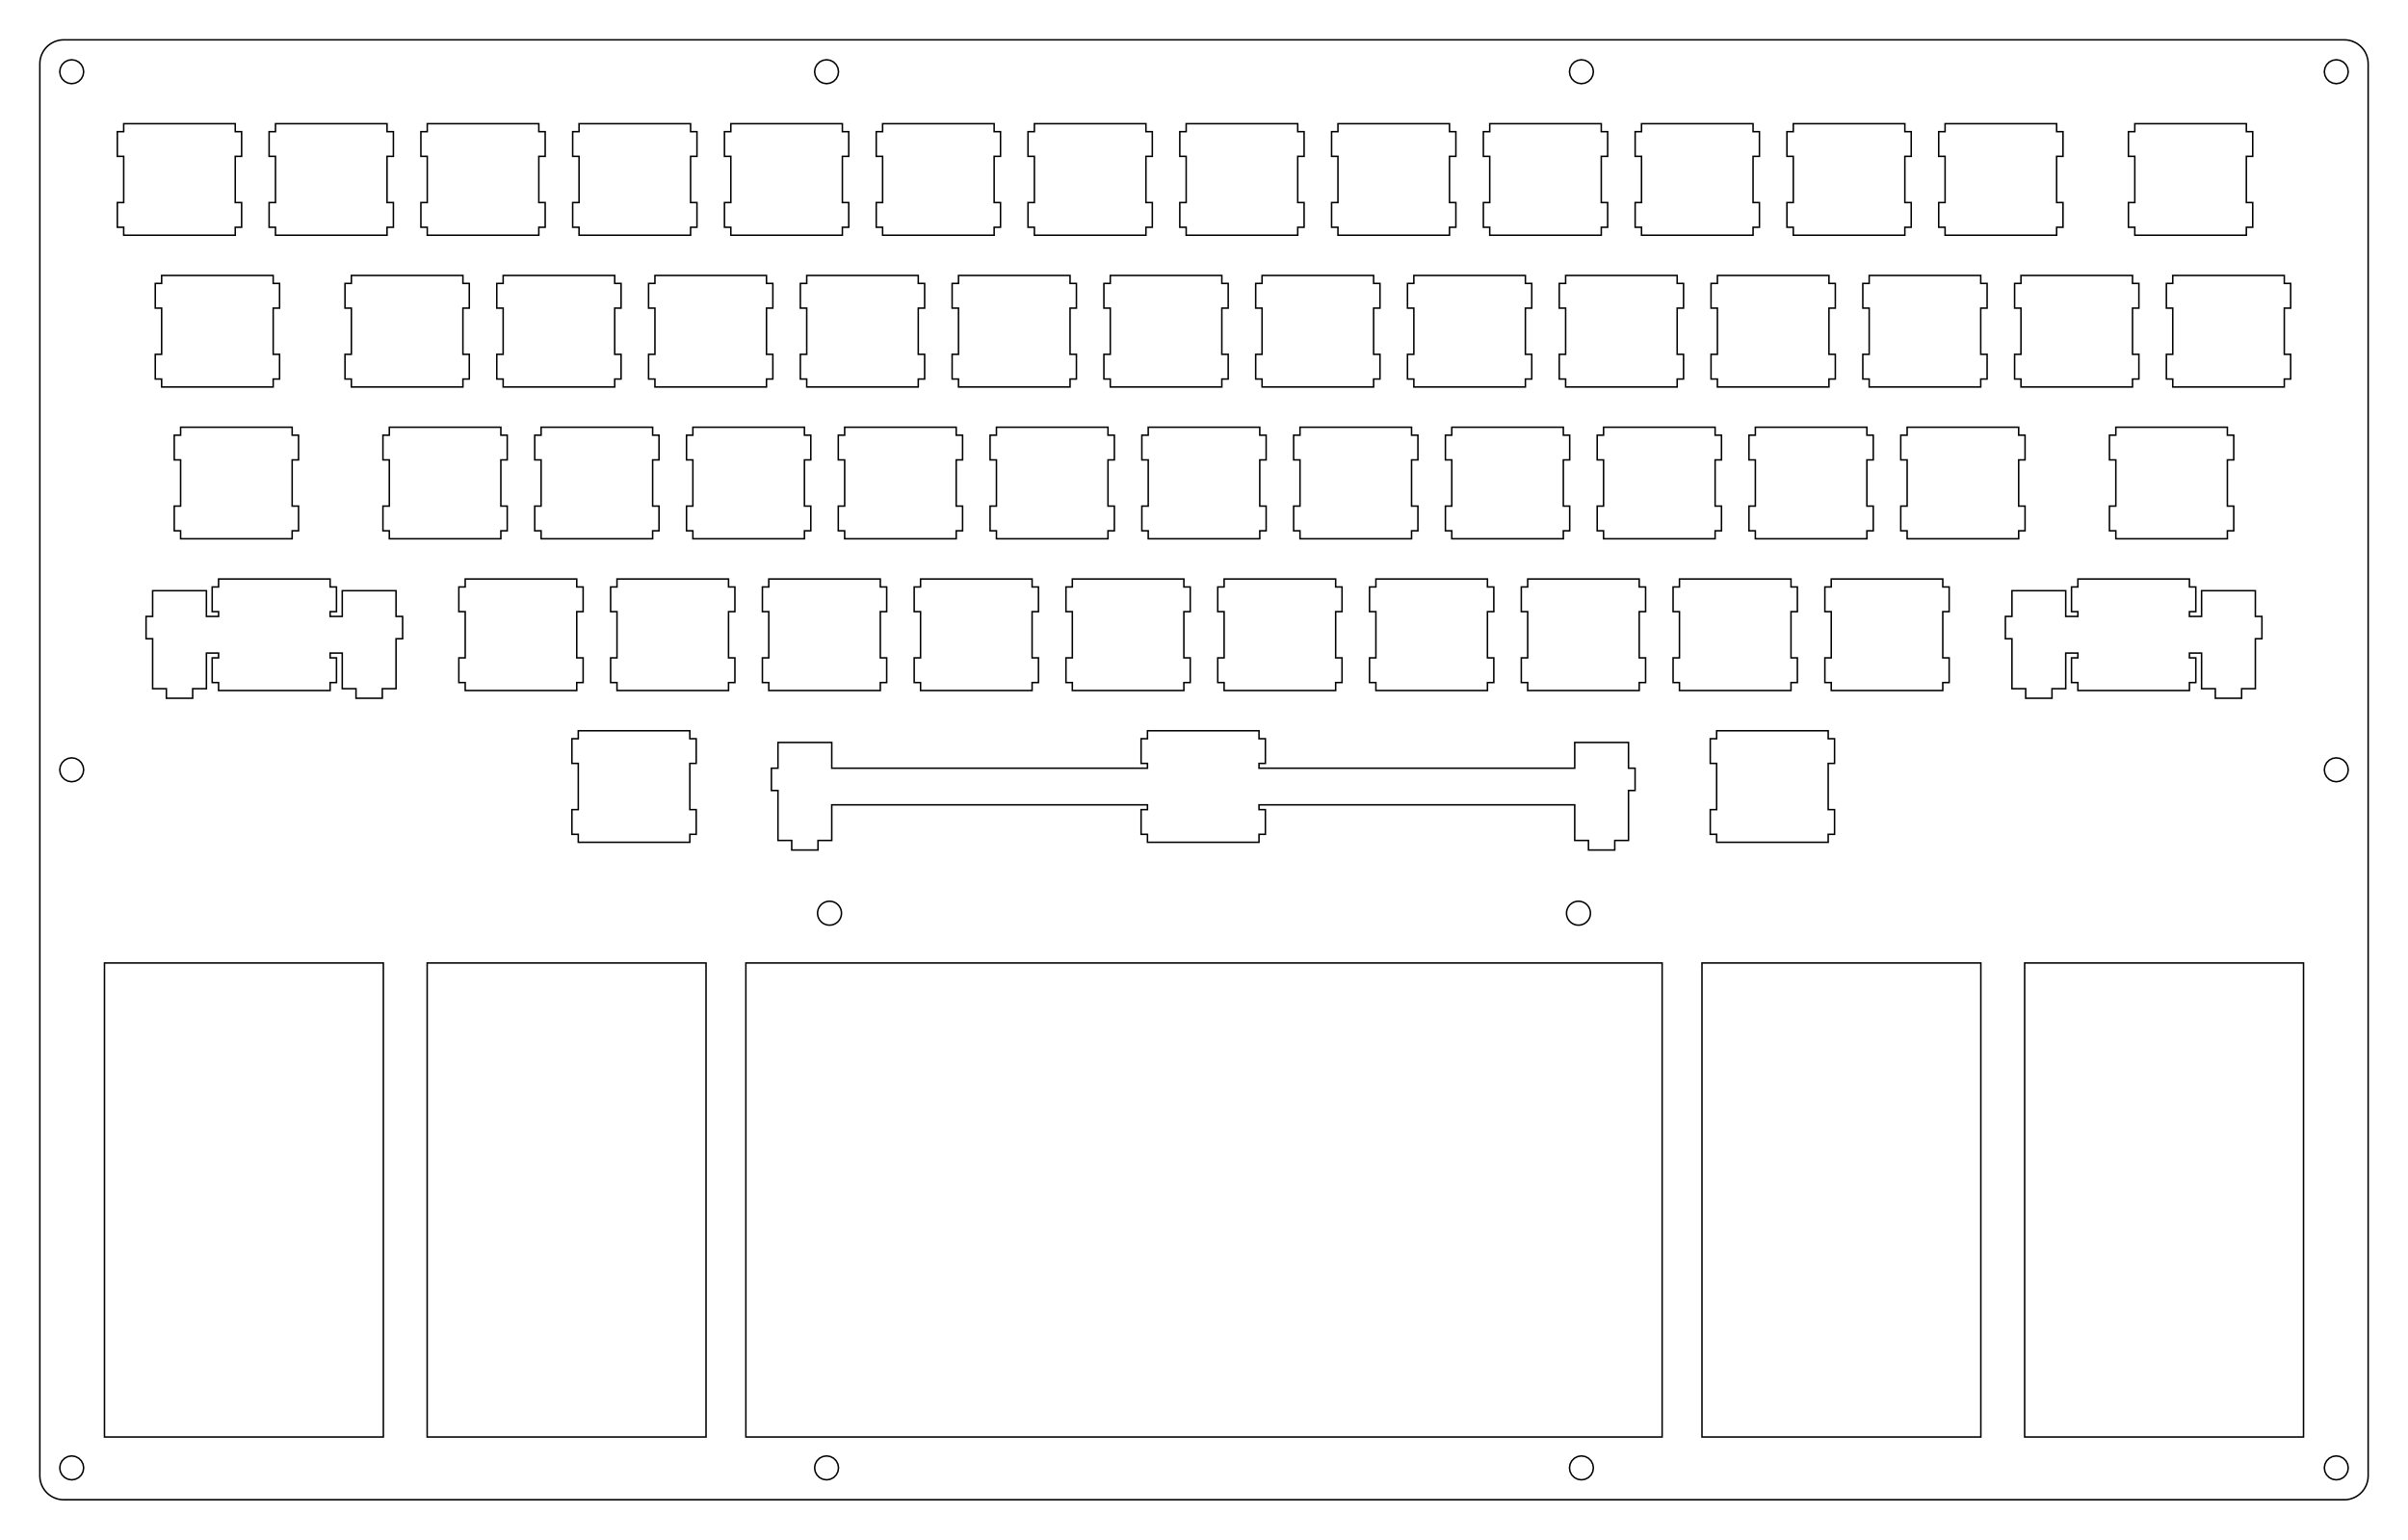 <?xml version="1.0"?>
<!-- Generated by SVGo -->
<svg width="302.227mm" height="193.252mm"
     viewBox="0.000 0.000 302.227 193.252"
     xmlns="http://www.w3.org/2000/svg" 
     xmlns:xlink="http://www.w3.org/1999/xlink">
<polygon points="294.227,5.001 294.462,5.010 294.696,5.037 294.927,5.083 295.154,5.147 295.375,5.229 295.588,5.327 295.794,5.443 295.990,5.573 296.175,5.719 296.348,5.879 296.508,6.052 296.654,6.237 296.784,6.433 296.900,6.639 296.998,6.852 297.080,7.073 297.144,7.300 297.190,7.531 297.217,7.765 297.227,8.001 297.227,185.251 297.217,185.487 297.190,185.721 297.144,185.952 297.080,186.179 296.998,186.400 296.900,186.613 296.784,186.819 296.654,187.015 296.508,187.200 296.348,187.373 296.175,187.533 295.990,187.679 295.794,187.809 295.588,187.925 295.375,188.023 295.154,188.105 294.927,188.169 294.696,188.215 294.462,188.242 294.227,188.252 8.001,188.251 7.765,188.242 7.531,188.215 7.300,188.169 7.073,188.105 6.852,188.023 6.639,187.925 6.433,187.809 6.237,187.679 6.052,187.533 5.879,187.373 5.719,187.200 5.573,187.015 5.443,186.819 5.327,186.613 5.229,186.400 5.147,186.179 5.083,185.952 5.037,185.721 5.010,185.487 5.000,185.251 5.001,8.001 5.010,7.765 5.037,7.531 5.083,7.300 5.147,7.073 5.229,6.852 5.327,6.639 5.443,6.433 5.573,6.237 5.719,6.052 5.879,5.879 6.052,5.719 6.237,5.573 6.433,5.443 6.639,5.327 6.852,5.229 7.073,5.147 7.300,5.083 7.531,5.037 7.765,5.010 8.001,5.000" style="fill:none;stroke-width:0.05mm;stroke:black"/>
<polygon points="292.763,182.825 292.345,183.038 292.013,183.370 291.800,183.788 291.727,184.252 291.800,184.715 292.013,185.133 292.345,185.465 292.763,185.678 293.227,185.752 293.690,185.678 294.108,185.465 294.440,185.133 294.653,184.715 294.727,184.252 294.653,183.788 294.440,183.370 294.108,183.038 293.690,182.825 293.227,182.751" style="fill:none;stroke-width:0.05mm;stroke:black"/>
<polygon points="198.021,182.825 197.603,183.038 197.271,183.370 197.058,183.788 196.985,184.252 197.058,184.715 197.271,185.133 197.603,185.465 198.021,185.678 198.485,185.752 198.948,185.678 199.366,185.465 199.698,185.133 199.911,184.715 199.985,184.252 199.911,183.788 199.698,183.370 199.366,183.038 198.948,182.825 198.485,182.751" style="fill:none;stroke-width:0.05mm;stroke:black"/>
<polygon points="103.279,182.825 102.861,183.038 102.529,183.370 102.316,183.788 102.243,184.252 102.316,184.715 102.529,185.133 102.861,185.465 103.279,185.678 103.743,185.752 104.206,185.678 104.624,185.465 104.956,185.133 105.169,184.715 105.243,184.252 105.169,183.788 104.956,183.370 104.624,183.038 104.206,182.825 103.743,182.751" style="fill:none;stroke-width:0.05mm;stroke:black"/>
<polygon points="8.537,182.825 8.119,183.038 7.787,183.370 7.574,183.788 7.501,184.252 7.574,184.715 7.787,185.133 8.119,185.465 8.537,185.678 9.001,185.752 9.464,185.678 9.882,185.465 10.214,185.133 10.427,184.715 10.501,184.252 10.427,183.788 10.214,183.370 9.882,183.038 9.464,182.825 9.001,182.751" style="fill:none;stroke-width:0.05mm;stroke:black"/>
<polygon points="93.614,120.876 93.614,180.376 208.614,180.376 208.614,120.876" style="fill:none;stroke-width:0.05mm;stroke:black"/>
<polygon points="13.114,120.876 13.114,180.376 48.114,180.376 48.114,120.876" style="fill:none;stroke-width:0.05mm;stroke:black"/>
<polygon points="53.614,120.876 53.614,180.376 88.614,180.376 88.614,120.876" style="fill:none;stroke-width:0.05mm;stroke:black"/>
<polygon points="213.614,120.876 213.614,180.376 248.614,180.376 248.614,120.876" style="fill:none;stroke-width:0.05mm;stroke:black"/>
<polygon points="254.114,120.876 254.114,180.376 289.114,180.376 289.114,120.876" style="fill:none;stroke-width:0.05mm;stroke:black"/>
<polygon points="103.996,113.131 103.879,113.144 103.763,113.167 103.650,113.199 103.539,113.240 103.433,113.289 103.330,113.347 103.232,113.412 103.139,113.485 103.053,113.565 102.973,113.652 102.900,113.744 102.835,113.842 102.777,113.945 102.728,114.052 102.687,114.162 102.655,114.276 102.632,114.391 102.618,114.508 102.614,114.626 102.618,114.744 102.632,114.861 102.655,114.976 102.687,115.090 102.728,115.200 102.777,115.307 102.835,115.410 102.900,115.508 102.973,115.600 103.053,115.687 103.139,115.767 103.232,115.840 103.330,115.905 103.433,115.963 103.539,116.012 103.650,116.053 103.763,116.085 103.879,116.108 103.996,116.121 104.114,116.126 104.231,116.121 104.348,116.108 104.464,116.085 104.577,116.053 104.688,116.012 104.794,115.963 104.897,115.905 104.995,115.840 105.088,115.767 105.174,115.687 105.254,115.600 105.327,115.508 105.392,115.410 105.450,115.307 105.499,115.200 105.540,115.090 105.572,114.976 105.595,114.861 105.609,114.744 105.614,114.626 105.609,114.508 105.595,114.391 105.572,114.276 105.540,114.162 105.499,114.052 105.450,113.945 105.392,113.842 105.327,113.744 105.254,113.652 105.174,113.565 105.088,113.485 104.995,113.412 104.897,113.347 104.794,113.289 104.688,113.240 104.577,113.199 104.464,113.167 104.348,113.144 104.231,113.131 104.114,113.126" style="fill:none;stroke-width:0.05mm;stroke:black"/>
<polygon points="197.996,113.131 197.879,113.144 197.763,113.167 197.650,113.199 197.539,113.240 197.433,113.289 197.330,113.347 197.232,113.412 197.139,113.485 197.053,113.565 196.973,113.652 196.900,113.744 196.835,113.842 196.777,113.945 196.728,114.052 196.687,114.162 196.655,114.276 196.632,114.391 196.618,114.508 196.614,114.626 196.618,114.744 196.632,114.861 196.655,114.976 196.687,115.090 196.728,115.200 196.777,115.307 196.835,115.410 196.900,115.508 196.973,115.600 197.053,115.687 197.139,115.767 197.232,115.840 197.330,115.905 197.433,115.963 197.539,116.012 197.650,116.053 197.763,116.085 197.879,116.108 197.996,116.121 198.114,116.126 198.231,116.121 198.348,116.108 198.464,116.085 198.577,116.053 198.688,116.012 198.794,115.963 198.897,115.905 198.995,115.840 199.088,115.767 199.174,115.687 199.254,115.600 199.327,115.508 199.392,115.410 199.450,115.307 199.499,115.200 199.540,115.090 199.572,114.976 199.595,114.861 199.609,114.744 199.614,114.626 199.609,114.508 199.595,114.391 199.572,114.276 199.540,114.162 199.499,114.052 199.450,113.945 199.392,113.842 199.327,113.744 199.254,113.652 199.174,113.565 199.088,113.485 198.995,113.412 198.897,113.347 198.794,113.289 198.688,113.240 198.577,113.199 198.464,113.167 198.348,113.144 198.231,113.131 198.114,113.126" style="fill:none;stroke-width:0.05mm;stroke:black"/>
<polygon points="144.018,91.726 144.018,92.726 143.218,92.726 143.218,95.825 144.018,95.825 144.018,96.426 104.393,96.426 104.393,93.196 97.643,93.196 97.643,96.426 96.818,96.426 96.818,99.226 97.643,99.226 97.643,105.495 99.368,105.495 99.368,106.696 102.668,106.696 102.668,105.495 104.393,105.495 104.393,101.025 144.018,101.025 144.018,101.626 143.218,101.626 143.218,104.726 144.018,104.726 144.018,105.726 158.018,105.726 158.018,104.726 158.818,104.726 158.818,101.626 158.018,101.626 158.018,101.025 197.643,101.025 197.643,105.495 199.368,105.495 199.368,106.696 202.668,106.696 202.668,105.495 204.393,105.495 204.393,99.226 205.218,99.226 205.218,96.426 204.393,96.426 204.393,93.196 197.643,93.196 197.643,96.426 158.018,96.426 158.018,95.825 158.818,95.825 158.818,92.726 158.018,92.726 158.018,91.726" style="fill:none;stroke-width:0.05mm;stroke:black"/>
<polygon points="72.580,91.726 72.580,92.726 71.780,92.726 71.780,95.825 72.580,95.825 72.580,101.626 71.780,101.626 71.780,104.726 72.580,104.726 72.580,105.726 86.580,105.726 86.580,104.726 87.380,104.726 87.380,101.626 86.580,101.626 86.580,95.825 87.380,95.825 87.380,92.726 86.580,92.726 86.580,91.726" style="fill:none;stroke-width:0.05mm;stroke:black"/>
<polygon points="215.455,91.726 215.455,92.726 214.655,92.726 214.655,95.825 215.455,95.825 215.455,101.626 214.655,101.626 214.655,104.726 215.455,104.726 215.455,105.726 229.455,105.726 229.455,104.726 230.255,104.726 230.255,101.626 229.455,101.626 229.455,95.825 230.255,95.825 230.255,92.726 229.455,92.726 229.455,91.726" style="fill:none;stroke-width:0.05mm;stroke:black"/>
<polygon points="292.763,95.199 292.345,95.412 292.013,95.744 291.800,96.162 291.727,96.626 291.800,97.090 292.013,97.508 292.345,97.840 292.763,98.053 293.227,98.126 293.690,98.053 294.108,97.840 294.440,97.508 294.653,97.090 294.727,96.626 294.653,96.162 294.440,95.744 294.108,95.412 293.690,95.199 293.227,95.126" style="fill:none;stroke-width:0.05mm;stroke:black"/>
<polygon points="8.537,95.199 8.119,95.412 7.787,95.744 7.574,96.162 7.501,96.626 7.574,97.090 7.787,97.508 8.119,97.840 8.537,98.053 9.001,98.126 9.464,98.053 9.882,97.840 10.214,97.508 10.427,97.090 10.501,96.626 10.427,96.162 10.214,95.744 9.882,95.412 9.464,95.199 9.001,95.126" style="fill:none;stroke-width:0.05mm;stroke:black"/>
<polygon points="27.432,72.676 27.432,73.676 26.632,73.676 26.632,76.775 27.432,76.775 27.432,77.376 25.907,77.376 25.907,74.146 19.157,74.146 19.157,77.376 18.332,77.376 18.332,80.176 19.157,80.176 19.157,86.446 20.882,86.446 20.882,87.646 24.182,87.646 24.182,86.446 25.907,86.446 25.907,81.976 27.432,81.976 27.432,82.576 26.632,82.576 26.632,85.676 27.432,85.676 27.432,86.676 41.432,86.676 41.432,85.676 42.232,85.676 42.232,82.576 41.432,82.576 41.432,81.976 42.957,81.976 42.957,86.446 44.682,86.446 44.682,87.646 47.982,87.646 47.982,86.446 49.707,86.446 49.707,80.176 50.532,80.176 50.532,77.376 49.707,77.376 49.707,74.146 42.957,74.146 42.957,77.376 41.432,77.376 41.432,76.775 42.232,76.775 42.232,73.676 41.432,73.676 41.432,72.676" style="fill:none;stroke-width:0.05mm;stroke:black"/>
<polygon points="260.794,72.676 260.794,73.676 259.994,73.676 259.994,76.775 260.794,76.775 260.794,77.376 259.268,77.376 259.268,74.146 252.519,74.146 252.519,77.376 251.694,77.376 251.694,80.176 252.519,80.176 252.519,86.446 254.244,86.446 254.244,87.646 257.544,87.646 257.544,86.446 259.268,86.446 259.268,81.976 260.794,81.976 260.794,82.576 259.994,82.576 259.994,85.676 260.794,85.676 260.794,86.676 274.794,86.676 274.794,85.676 275.594,85.676 275.594,82.576 274.794,82.576 274.794,81.976 276.319,81.976 276.319,86.446 278.044,86.446 278.044,87.646 281.344,87.646 281.344,86.446 283.069,86.446 283.069,80.176 283.894,80.176 283.894,77.376 283.069,77.376 283.069,74.146 276.319,74.146 276.319,77.376 274.794,77.376 274.794,76.775 275.594,76.775 275.594,73.676 274.794,73.676 274.794,72.676" style="fill:none;stroke-width:0.05mm;stroke:black"/>
<polygon points="58.388,72.676 58.388,73.676 57.588,73.676 57.588,76.775 58.388,76.775 58.388,82.576 57.588,82.576 57.588,85.676 58.388,85.676 58.388,86.676 72.388,86.676 72.388,85.676 73.188,85.676 73.188,82.576 72.388,82.576 72.388,76.775 73.188,76.775 73.188,73.676 72.388,73.676 72.388,72.676" style="fill:none;stroke-width:0.05mm;stroke:black"/>
<polygon points="77.438,72.676 77.438,73.676 76.638,73.676 76.638,76.775 77.438,76.775 77.438,82.576 76.638,82.576 76.638,85.676 77.438,85.676 77.438,86.676 91.438,86.676 91.438,85.676 92.238,85.676 92.238,82.576 91.438,82.576 91.438,76.775 92.238,76.775 92.238,73.676 91.438,73.676 91.438,72.676" style="fill:none;stroke-width:0.05mm;stroke:black"/>
<polygon points="96.488,72.676 96.488,73.676 95.688,73.676 95.688,76.775 96.488,76.775 96.488,82.576 95.688,82.576 95.688,85.676 96.488,85.676 96.488,86.676 110.488,86.676 110.488,85.676 111.288,85.676 111.288,82.576 110.488,82.576 110.488,76.775 111.288,76.775 111.288,73.676 110.488,73.676 110.488,72.676" style="fill:none;stroke-width:0.05mm;stroke:black"/>
<polygon points="115.538,72.676 115.538,73.676 114.738,73.676 114.738,76.775 115.538,76.775 115.538,82.576 114.738,82.576 114.738,85.676 115.538,85.676 115.538,86.676 129.538,86.676 129.538,85.676 130.337,85.676 130.337,82.576 129.538,82.576 129.538,76.775 130.337,76.775 130.337,73.676 129.538,73.676 129.538,72.676" style="fill:none;stroke-width:0.05mm;stroke:black"/>
<polygon points="134.588,72.676 134.588,73.676 133.788,73.676 133.788,76.775 134.588,76.775 134.588,82.576 133.788,82.576 133.788,85.676 134.588,85.676 134.588,86.676 148.588,86.676 148.588,85.676 149.388,85.676 149.388,82.576 148.588,82.576 148.588,76.775 149.388,76.775 149.388,73.676 148.588,73.676 148.588,72.676" style="fill:none;stroke-width:0.05mm;stroke:black"/>
<polygon points="153.638,72.676 153.638,73.676 152.838,73.676 152.838,76.775 153.638,76.775 153.638,82.576 152.838,82.576 152.838,85.676 153.638,85.676 153.638,86.676 167.638,86.676 167.638,85.676 168.438,85.676 168.438,82.576 167.638,82.576 167.638,76.775 168.438,76.775 168.438,73.676 167.638,73.676 167.638,72.676" style="fill:none;stroke-width:0.05mm;stroke:black"/>
<polygon points="172.688,72.676 172.688,73.676 171.888,73.676 171.888,76.775 172.688,76.775 172.688,82.576 171.888,82.576 171.888,85.676 172.688,85.676 172.688,86.676 186.688,86.676 186.688,85.676 187.488,85.676 187.488,82.576 186.688,82.576 186.688,76.775 187.488,76.775 187.488,73.676 186.688,73.676 186.688,72.676" style="fill:none;stroke-width:0.05mm;stroke:black"/>
<polygon points="191.738,72.676 191.738,73.676 190.938,73.676 190.938,76.775 191.738,76.775 191.738,82.576 190.938,82.576 190.938,85.676 191.738,85.676 191.738,86.676 205.738,86.676 205.738,85.676 206.538,85.676 206.538,82.576 205.738,82.576 205.738,76.775 206.538,76.775 206.538,73.676 205.738,73.676 205.738,72.676" style="fill:none;stroke-width:0.05mm;stroke:black"/>
<polygon points="210.788,72.676 210.788,73.676 209.988,73.676 209.988,76.775 210.788,76.775 210.788,82.576 209.988,82.576 209.988,85.676 210.788,85.676 210.788,86.676 224.788,86.676 224.788,85.676 225.588,85.676 225.588,82.576 224.788,82.576 224.788,76.775 225.588,76.775 225.588,73.676 224.788,73.676 224.788,72.676" style="fill:none;stroke-width:0.05mm;stroke:black"/>
<polygon points="229.838,72.676 229.838,73.676 229.038,73.676 229.038,76.775 229.838,76.775 229.838,82.576 229.038,82.576 229.038,85.676 229.838,85.676 229.838,86.676 243.838,86.676 243.838,85.676 244.638,85.676 244.638,82.576 243.838,82.576 243.838,76.775 244.638,76.775 244.638,73.676 243.838,73.676 243.838,72.676" style="fill:none;stroke-width:0.05mm;stroke:black"/>
<polygon points="22.669,53.626 22.669,54.626 21.869,54.626 21.869,57.726 22.669,57.726 22.669,63.526 21.869,63.526 21.869,66.626 22.669,66.626 22.669,67.626 36.669,67.626 36.669,66.626 37.469,66.626 37.469,63.526 36.669,63.526 36.669,57.726 37.469,57.726 37.469,54.626 36.669,54.626 36.669,53.626" style="fill:none;stroke-width:0.05mm;stroke:black"/>
<polygon points="48.863,53.626 48.863,54.626 48.063,54.626 48.063,57.726 48.863,57.726 48.863,63.526 48.063,63.526 48.063,66.626 48.863,66.626 48.863,67.626 62.863,67.626 62.863,66.626 63.663,66.626 63.663,63.526 62.863,63.526 62.863,57.726 63.663,57.726 63.663,54.626 62.863,54.626 62.863,53.626" style="fill:none;stroke-width:0.05mm;stroke:black"/>
<polygon points="67.913,53.626 67.913,54.626 67.113,54.626 67.113,57.726 67.913,57.726 67.913,63.526 67.113,63.526 67.113,66.626 67.913,66.626 67.913,67.626 81.913,67.626 81.913,66.626 82.713,66.626 82.713,63.526 81.913,63.526 81.913,57.726 82.713,57.726 82.713,54.626 81.913,54.626 81.913,53.626" style="fill:none;stroke-width:0.05mm;stroke:black"/>
<polygon points="86.963,53.626 86.963,54.626 86.163,54.626 86.163,57.726 86.963,57.726 86.963,63.526 86.163,63.526 86.163,66.626 86.963,66.626 86.963,67.626 100.963,67.626 100.963,66.626 101.763,66.626 101.763,63.526 100.963,63.526 100.963,57.726 101.763,57.726 101.763,54.626 100.963,54.626 100.963,53.626" style="fill:none;stroke-width:0.05mm;stroke:black"/>
<polygon points="106.013,53.626 106.013,54.626 105.213,54.626 105.213,57.726 106.013,57.726 106.013,63.526 105.213,63.526 105.213,66.626 106.013,66.626 106.013,67.626 120.013,67.626 120.013,66.626 120.813,66.626 120.813,63.526 120.013,63.526 120.013,57.726 120.813,57.726 120.813,54.626 120.013,54.626 120.013,53.626" style="fill:none;stroke-width:0.05mm;stroke:black"/>
<polygon points="125.063,53.626 125.063,54.626 124.263,54.626 124.263,57.726 125.063,57.726 125.063,63.526 124.263,63.526 124.263,66.626 125.063,66.626 125.063,67.626 139.063,67.626 139.063,66.626 139.863,66.626 139.863,63.526 139.063,63.526 139.063,57.726 139.863,57.726 139.863,54.626 139.063,54.626 139.063,53.626" style="fill:none;stroke-width:0.05mm;stroke:black"/>
<polygon points="144.113,53.626 144.113,54.626 143.313,54.626 143.313,57.726 144.113,57.726 144.113,63.526 143.313,63.526 143.313,66.626 144.113,66.626 144.113,67.626 158.113,67.626 158.113,66.626 158.913,66.626 158.913,63.526 158.113,63.526 158.113,57.726 158.913,57.726 158.913,54.626 158.113,54.626 158.113,53.626" style="fill:none;stroke-width:0.05mm;stroke:black"/>
<polygon points="163.163,53.626 163.163,54.626 162.363,54.626 162.363,57.726 163.163,57.726 163.163,63.526 162.363,63.526 162.363,66.626 163.163,66.626 163.163,67.626 177.163,67.626 177.163,66.626 177.963,66.626 177.963,63.526 177.163,63.526 177.163,57.726 177.963,57.726 177.963,54.626 177.163,54.626 177.163,53.626" style="fill:none;stroke-width:0.05mm;stroke:black"/>
<polygon points="182.213,53.626 182.213,54.626 181.413,54.626 181.413,57.726 182.213,57.726 182.213,63.526 181.413,63.526 181.413,66.626 182.213,66.626 182.213,67.626 196.213,67.626 196.213,66.626 197.013,66.626 197.013,63.526 196.213,63.526 196.213,57.726 197.013,57.726 197.013,54.626 196.213,54.626 196.213,53.626" style="fill:none;stroke-width:0.05mm;stroke:black"/>
<polygon points="201.263,53.626 201.263,54.626 200.463,54.626 200.463,57.726 201.263,57.726 201.263,63.526 200.463,63.526 200.463,66.626 201.263,66.626 201.263,67.626 215.263,67.626 215.263,66.626 216.063,66.626 216.063,63.526 215.263,63.526 215.263,57.726 216.063,57.726 216.063,54.626 215.263,54.626 215.263,53.626" style="fill:none;stroke-width:0.05mm;stroke:black"/>
<polygon points="220.313,53.626 220.313,54.626 219.513,54.626 219.513,57.726 220.313,57.726 220.313,63.526 219.513,63.526 219.513,66.626 220.313,66.626 220.313,67.626 234.313,67.626 234.313,66.626 235.113,66.626 235.113,63.526 234.313,63.526 234.313,57.726 235.113,57.726 235.113,54.626 234.313,54.626 234.313,53.626" style="fill:none;stroke-width:0.05mm;stroke:black"/>
<polygon points="239.363,53.626 239.363,54.626 238.563,54.626 238.563,57.726 239.363,57.726 239.363,63.526 238.563,63.526 238.563,66.626 239.363,66.626 239.363,67.626 253.363,67.626 253.363,66.626 254.163,66.626 254.163,63.526 253.363,63.526 253.363,57.726 254.163,57.726 254.163,54.626 253.363,54.626 253.363,53.626" style="fill:none;stroke-width:0.05mm;stroke:black"/>
<polygon points="265.557,53.626 265.557,54.626 264.757,54.626 264.757,57.726 265.557,57.726 265.557,63.526 264.757,63.526 264.757,66.626 265.557,66.626 265.557,67.626 279.557,67.626 279.557,66.626 280.357,66.626 280.357,63.526 279.557,63.526 279.557,57.726 280.357,57.726 280.357,54.626 279.557,54.626 279.557,53.626" style="fill:none;stroke-width:0.05mm;stroke:black"/>
<polygon points="20.288,34.576 20.288,35.576 19.488,35.576 19.488,38.676 20.288,38.676 20.288,44.476 19.488,44.476 19.488,47.576 20.288,47.576 20.288,48.576 34.288,48.576 34.288,47.576 35.088,47.576 35.088,44.476 34.288,44.476 34.288,38.676 35.088,38.676 35.088,35.576 34.288,35.576 34.288,34.576" style="fill:none;stroke-width:0.05mm;stroke:black"/>
<polygon points="44.101,34.576 44.101,35.576 43.301,35.576 43.301,38.676 44.101,38.676 44.101,44.476 43.301,44.476 43.301,47.576 44.101,47.576 44.101,48.576 58.101,48.576 58.101,47.576 58.901,47.576 58.901,44.476 58.101,44.476 58.101,38.676 58.901,38.676 58.901,35.576 58.101,35.576 58.101,34.576" style="fill:none;stroke-width:0.05mm;stroke:black"/>
<polygon points="63.151,34.576 63.151,35.576 62.351,35.576 62.351,38.676 63.151,38.676 63.151,44.476 62.351,44.476 62.351,47.576 63.151,47.576 63.151,48.576 77.151,48.576 77.151,47.576 77.951,47.576 77.951,44.476 77.151,44.476 77.151,38.676 77.951,38.676 77.951,35.576 77.151,35.576 77.151,34.576" style="fill:none;stroke-width:0.05mm;stroke:black"/>
<polygon points="82.201,34.576 82.201,35.576 81.401,35.576 81.401,38.676 82.201,38.676 82.201,44.476 81.401,44.476 81.401,47.576 82.201,47.576 82.201,48.576 96.201,48.576 96.201,47.576 97.001,47.576 97.001,44.476 96.201,44.476 96.201,38.676 97.001,38.676 97.001,35.576 96.201,35.576 96.201,34.576" style="fill:none;stroke-width:0.05mm;stroke:black"/>
<polygon points="101.251,34.576 101.251,35.576 100.451,35.576 100.451,38.676 101.251,38.676 101.251,44.476 100.451,44.476 100.451,47.576 101.251,47.576 101.251,48.576 115.251,48.576 115.251,47.576 116.051,47.576 116.051,44.476 115.251,44.476 115.251,38.676 116.051,38.676 116.051,35.576 115.251,35.576 115.251,34.576" style="fill:none;stroke-width:0.05mm;stroke:black"/>
<polygon points="120.301,34.576 120.301,35.576 119.501,35.576 119.501,38.676 120.301,38.676 120.301,44.476 119.501,44.476 119.501,47.576 120.301,47.576 120.301,48.576 134.301,48.576 134.301,47.576 135.101,47.576 135.101,44.476 134.301,44.476 134.301,38.676 135.101,38.676 135.101,35.576 134.301,35.576 134.301,34.576" style="fill:none;stroke-width:0.05mm;stroke:black"/>
<polygon points="139.351,34.576 139.351,35.576 138.550,35.576 138.550,38.676 139.351,38.676 139.351,44.476 138.550,44.476 138.550,47.576 139.351,47.576 139.351,48.576 153.351,48.576 153.351,47.576 154.151,47.576 154.151,44.476 153.351,44.476 153.351,38.676 154.151,38.676 154.151,35.576 153.351,35.576 153.351,34.576" style="fill:none;stroke-width:0.05mm;stroke:black"/>
<polygon points="158.401,34.576 158.401,35.576 157.601,35.576 157.601,38.676 158.401,38.676 158.401,44.476 157.601,44.476 157.601,47.576 158.401,47.576 158.401,48.576 172.401,48.576 172.401,47.576 173.201,47.576 173.201,44.476 172.401,44.476 172.401,38.676 173.201,38.676 173.201,35.576 172.401,35.576 172.401,34.576" style="fill:none;stroke-width:0.05mm;stroke:black"/>
<polygon points="177.451,34.576 177.451,35.576 176.651,35.576 176.651,38.676 177.451,38.676 177.451,44.476 176.651,44.476 176.651,47.576 177.451,47.576 177.451,48.576 191.451,48.576 191.451,47.576 192.251,47.576 192.251,44.476 191.451,44.476 191.451,38.676 192.251,38.676 192.251,35.576 191.451,35.576 191.451,34.576" style="fill:none;stroke-width:0.05mm;stroke:black"/>
<polygon points="196.501,34.576 196.501,35.576 195.701,35.576 195.701,38.676 196.501,38.676 196.501,44.476 195.701,44.476 195.701,47.576 196.501,47.576 196.501,48.576 210.501,48.576 210.501,47.576 211.301,47.576 211.301,44.476 210.501,44.476 210.501,38.676 211.301,38.676 211.301,35.576 210.501,35.576 210.501,34.576" style="fill:none;stroke-width:0.05mm;stroke:black"/>
<polygon points="215.551,34.576 215.551,35.576 214.751,35.576 214.751,38.676 215.551,38.676 215.551,44.476 214.751,44.476 214.751,47.576 215.551,47.576 215.551,48.576 229.551,48.576 229.551,47.576 230.351,47.576 230.351,44.476 229.551,44.476 229.551,38.676 230.351,38.676 230.351,35.576 229.551,35.576 229.551,34.576" style="fill:none;stroke-width:0.05mm;stroke:black"/>
<polygon points="234.601,34.576 234.601,35.576 233.801,35.576 233.801,38.676 234.601,38.676 234.601,44.476 233.801,44.476 233.801,47.576 234.601,47.576 234.601,48.576 248.601,48.576 248.601,47.576 249.401,47.576 249.401,44.476 248.601,44.476 248.601,38.676 249.401,38.676 249.401,35.576 248.601,35.576 248.601,34.576" style="fill:none;stroke-width:0.05mm;stroke:black"/>
<polygon points="253.651,34.576 253.651,35.576 252.851,35.576 252.851,38.676 253.651,38.676 253.651,44.476 252.851,44.476 252.851,47.576 253.651,47.576 253.651,48.576 267.651,48.576 267.651,47.576 268.451,47.576 268.451,44.476 267.651,44.476 267.651,38.676 268.451,38.676 268.451,35.576 267.651,35.576 267.651,34.576" style="fill:none;stroke-width:0.05mm;stroke:black"/>
<polygon points="272.701,34.576 272.701,35.576 271.901,35.576 271.901,38.676 272.701,38.676 272.701,44.476 271.901,44.476 271.901,47.576 272.701,47.576 272.701,48.576 286.701,48.576 286.701,47.576 287.501,47.576 287.501,44.476 286.701,44.476 286.701,38.676 287.501,38.676 287.501,35.576 286.701,35.576 286.701,34.576" style="fill:none;stroke-width:0.05mm;stroke:black"/>
<polygon points="15.525,15.525 15.525,16.526 14.725,16.526 14.725,19.626 15.525,19.626 15.525,25.425 14.725,25.425 14.725,28.526 15.525,28.526 15.525,29.526 29.526,29.526 29.526,28.526 30.326,28.526 30.326,25.425 29.526,25.425 29.526,19.626 30.326,19.626 30.326,16.526 29.526,16.526 29.526,15.525" style="fill:none;stroke-width:0.05mm;stroke:black"/>
<polygon points="34.576,15.525 34.576,16.526 33.776,16.526 33.776,19.626 34.576,19.626 34.576,25.425 33.776,25.425 33.776,28.526 34.576,28.526 34.576,29.526 48.576,29.526 48.576,28.526 49.376,28.526 49.376,25.425 48.576,25.425 48.576,19.626 49.376,19.626 49.376,16.526 48.576,16.526 48.576,15.525" style="fill:none;stroke-width:0.05mm;stroke:black"/>
<polygon points="53.626,15.525 53.626,16.526 52.826,16.526 52.826,19.626 53.626,19.626 53.626,25.425 52.826,25.425 52.826,28.526 53.626,28.526 53.626,29.526 67.626,29.526 67.626,28.526 68.426,28.526 68.426,25.425 67.626,25.425 67.626,19.626 68.426,19.626 68.426,16.526 67.626,16.526 67.626,15.525" style="fill:none;stroke-width:0.05mm;stroke:black"/>
<polygon points="72.676,15.525 72.676,16.526 71.876,16.526 71.876,19.626 72.676,19.626 72.676,25.425 71.876,25.425 71.876,28.526 72.676,28.526 72.676,29.526 86.676,29.526 86.676,28.526 87.476,28.526 87.476,25.425 86.676,25.425 86.676,19.626 87.476,19.626 87.476,16.526 86.676,16.526 86.676,15.525" style="fill:none;stroke-width:0.05mm;stroke:black"/>
<polygon points="91.726,15.525 91.726,16.526 90.926,16.526 90.926,19.626 91.726,19.626 91.726,25.425 90.926,25.425 90.926,28.526 91.726,28.526 91.726,29.526 105.726,29.526 105.726,28.526 106.525,28.526 106.525,25.425 105.726,25.425 105.726,19.626 106.525,19.626 106.525,16.526 105.726,16.526 105.726,15.525" style="fill:none;stroke-width:0.05mm;stroke:black"/>
<polygon points="110.775,15.525 110.775,16.526 109.976,16.526 109.976,19.626 110.775,19.626 110.775,25.425 109.976,25.425 109.976,28.526 110.775,28.526 110.775,29.526 124.775,29.526 124.775,28.526 125.575,28.526 125.575,25.425 124.775,25.425 124.775,19.626 125.575,19.626 125.575,16.526 124.775,16.526 124.775,15.525" style="fill:none;stroke-width:0.05mm;stroke:black"/>
<polygon points="129.825,15.525 129.825,16.526 129.025,16.526 129.025,19.626 129.825,19.626 129.825,25.425 129.025,25.425 129.025,28.526 129.825,28.526 129.825,29.526 143.826,29.526 143.826,28.526 144.626,28.526 144.626,25.425 143.826,25.425 143.826,19.626 144.626,19.626 144.626,16.526 143.826,16.526 143.826,15.525" style="fill:none;stroke-width:0.05mm;stroke:black"/>
<polygon points="148.876,15.525 148.876,16.526 148.076,16.526 148.076,19.626 148.876,19.626 148.876,25.425 148.076,25.425 148.076,28.526 148.876,28.526 148.876,29.526 162.876,29.526 162.876,28.526 163.676,28.526 163.676,25.425 162.876,25.425 162.876,19.626 163.676,19.626 163.676,16.526 162.876,16.526 162.876,15.525" style="fill:none;stroke-width:0.05mm;stroke:black"/>
<polygon points="167.926,15.525 167.926,16.526 167.126,16.526 167.126,19.626 167.926,19.626 167.926,25.425 167.126,25.425 167.126,28.526 167.926,28.526 167.926,29.526 181.926,29.526 181.926,28.526 182.726,28.526 182.726,25.425 181.926,25.425 181.926,19.626 182.726,19.626 182.726,16.526 181.926,16.526 181.926,15.525" style="fill:none;stroke-width:0.05mm;stroke:black"/>
<polygon points="186.976,15.525 186.976,16.526 186.176,16.526 186.176,19.626 186.976,19.626 186.976,25.425 186.176,25.425 186.176,28.526 186.976,28.526 186.976,29.526 200.976,29.526 200.976,28.526 201.776,28.526 201.776,25.425 200.976,25.425 200.976,19.626 201.776,19.626 201.776,16.526 200.976,16.526 200.976,15.525" style="fill:none;stroke-width:0.05mm;stroke:black"/>
<polygon points="206.026,15.525 206.026,16.526 205.226,16.526 205.226,19.626 206.026,19.626 206.026,25.425 205.226,25.425 205.226,28.526 206.026,28.526 206.026,29.526 220.026,29.526 220.026,28.526 220.826,28.526 220.826,25.425 220.026,25.425 220.026,19.626 220.826,19.626 220.826,16.526 220.026,16.526 220.026,15.525" style="fill:none;stroke-width:0.05mm;stroke:black"/>
<polygon points="225.076,15.525 225.076,16.526 224.276,16.526 224.276,19.626 225.076,19.626 225.076,25.425 224.276,25.425 224.276,28.526 225.076,28.526 225.076,29.526 239.076,29.526 239.076,28.526 239.876,28.526 239.876,25.425 239.076,25.425 239.076,19.626 239.876,19.626 239.876,16.526 239.076,16.526 239.076,15.525" style="fill:none;stroke-width:0.05mm;stroke:black"/>
<polygon points="244.126,15.525 244.126,16.526 243.326,16.526 243.326,19.626 244.126,19.626 244.126,25.425 243.326,25.425 243.326,28.526 244.126,28.526 244.126,29.526 258.126,29.526 258.126,28.526 258.926,28.526 258.926,25.425 258.126,25.425 258.126,19.626 258.926,19.626 258.926,16.526 258.126,16.526 258.126,15.525" style="fill:none;stroke-width:0.05mm;stroke:black"/>
<polygon points="267.938,15.525 267.938,16.526 267.138,16.526 267.138,19.626 267.938,19.626 267.938,25.425 267.138,25.425 267.138,28.526 267.938,28.526 267.938,29.526 281.938,29.526 281.938,28.526 282.738,28.526 282.738,25.425 281.938,25.425 281.938,19.626 282.738,19.626 282.738,16.526 281.938,16.526 281.938,15.525" style="fill:none;stroke-width:0.05mm;stroke:black"/>
<polygon points="103.279,7.574 102.861,7.787 102.529,8.119 102.316,8.537 102.243,9.001 102.316,9.464 102.529,9.882 102.861,10.214 103.279,10.427 103.743,10.501 104.206,10.427 104.624,10.214 104.956,9.882 105.169,9.464 105.243,9.001 105.169,8.537 104.956,8.119 104.624,7.787 104.206,7.574 103.743,7.501" style="fill:none;stroke-width:0.05mm;stroke:black"/>
<polygon points="198.021,7.574 197.603,7.787 197.271,8.119 197.058,8.537 196.985,9.001 197.058,9.464 197.271,9.882 197.603,10.214 198.021,10.427 198.485,10.501 198.948,10.427 199.366,10.214 199.698,9.882 199.911,9.464 199.985,9.001 199.911,8.537 199.698,8.119 199.366,7.787 198.948,7.574 198.485,7.501" style="fill:none;stroke-width:0.05mm;stroke:black"/>
<polygon points="292.763,7.574 292.345,7.787 292.013,8.119 291.800,8.537 291.727,9.001 291.800,9.464 292.013,9.882 292.345,10.214 292.763,10.427 293.227,10.501 293.690,10.427 294.108,10.214 294.440,9.882 294.653,9.464 294.727,9.001 294.653,8.537 294.440,8.119 294.108,7.787 293.690,7.574 293.227,7.501" style="fill:none;stroke-width:0.05mm;stroke:black"/>
<polygon points="8.537,7.574 8.119,7.787 7.787,8.119 7.574,8.537 7.501,9.001 7.574,9.464 7.787,9.882 8.119,10.214 8.537,10.427 9.001,10.501 9.464,10.427 9.882,10.214 10.214,9.882 10.427,9.464 10.501,9.001 10.427,8.537 10.214,8.119 9.882,7.787 9.464,7.574 9.001,7.501" style="fill:none;stroke-width:0.05mm;stroke:black"/>
</svg>
